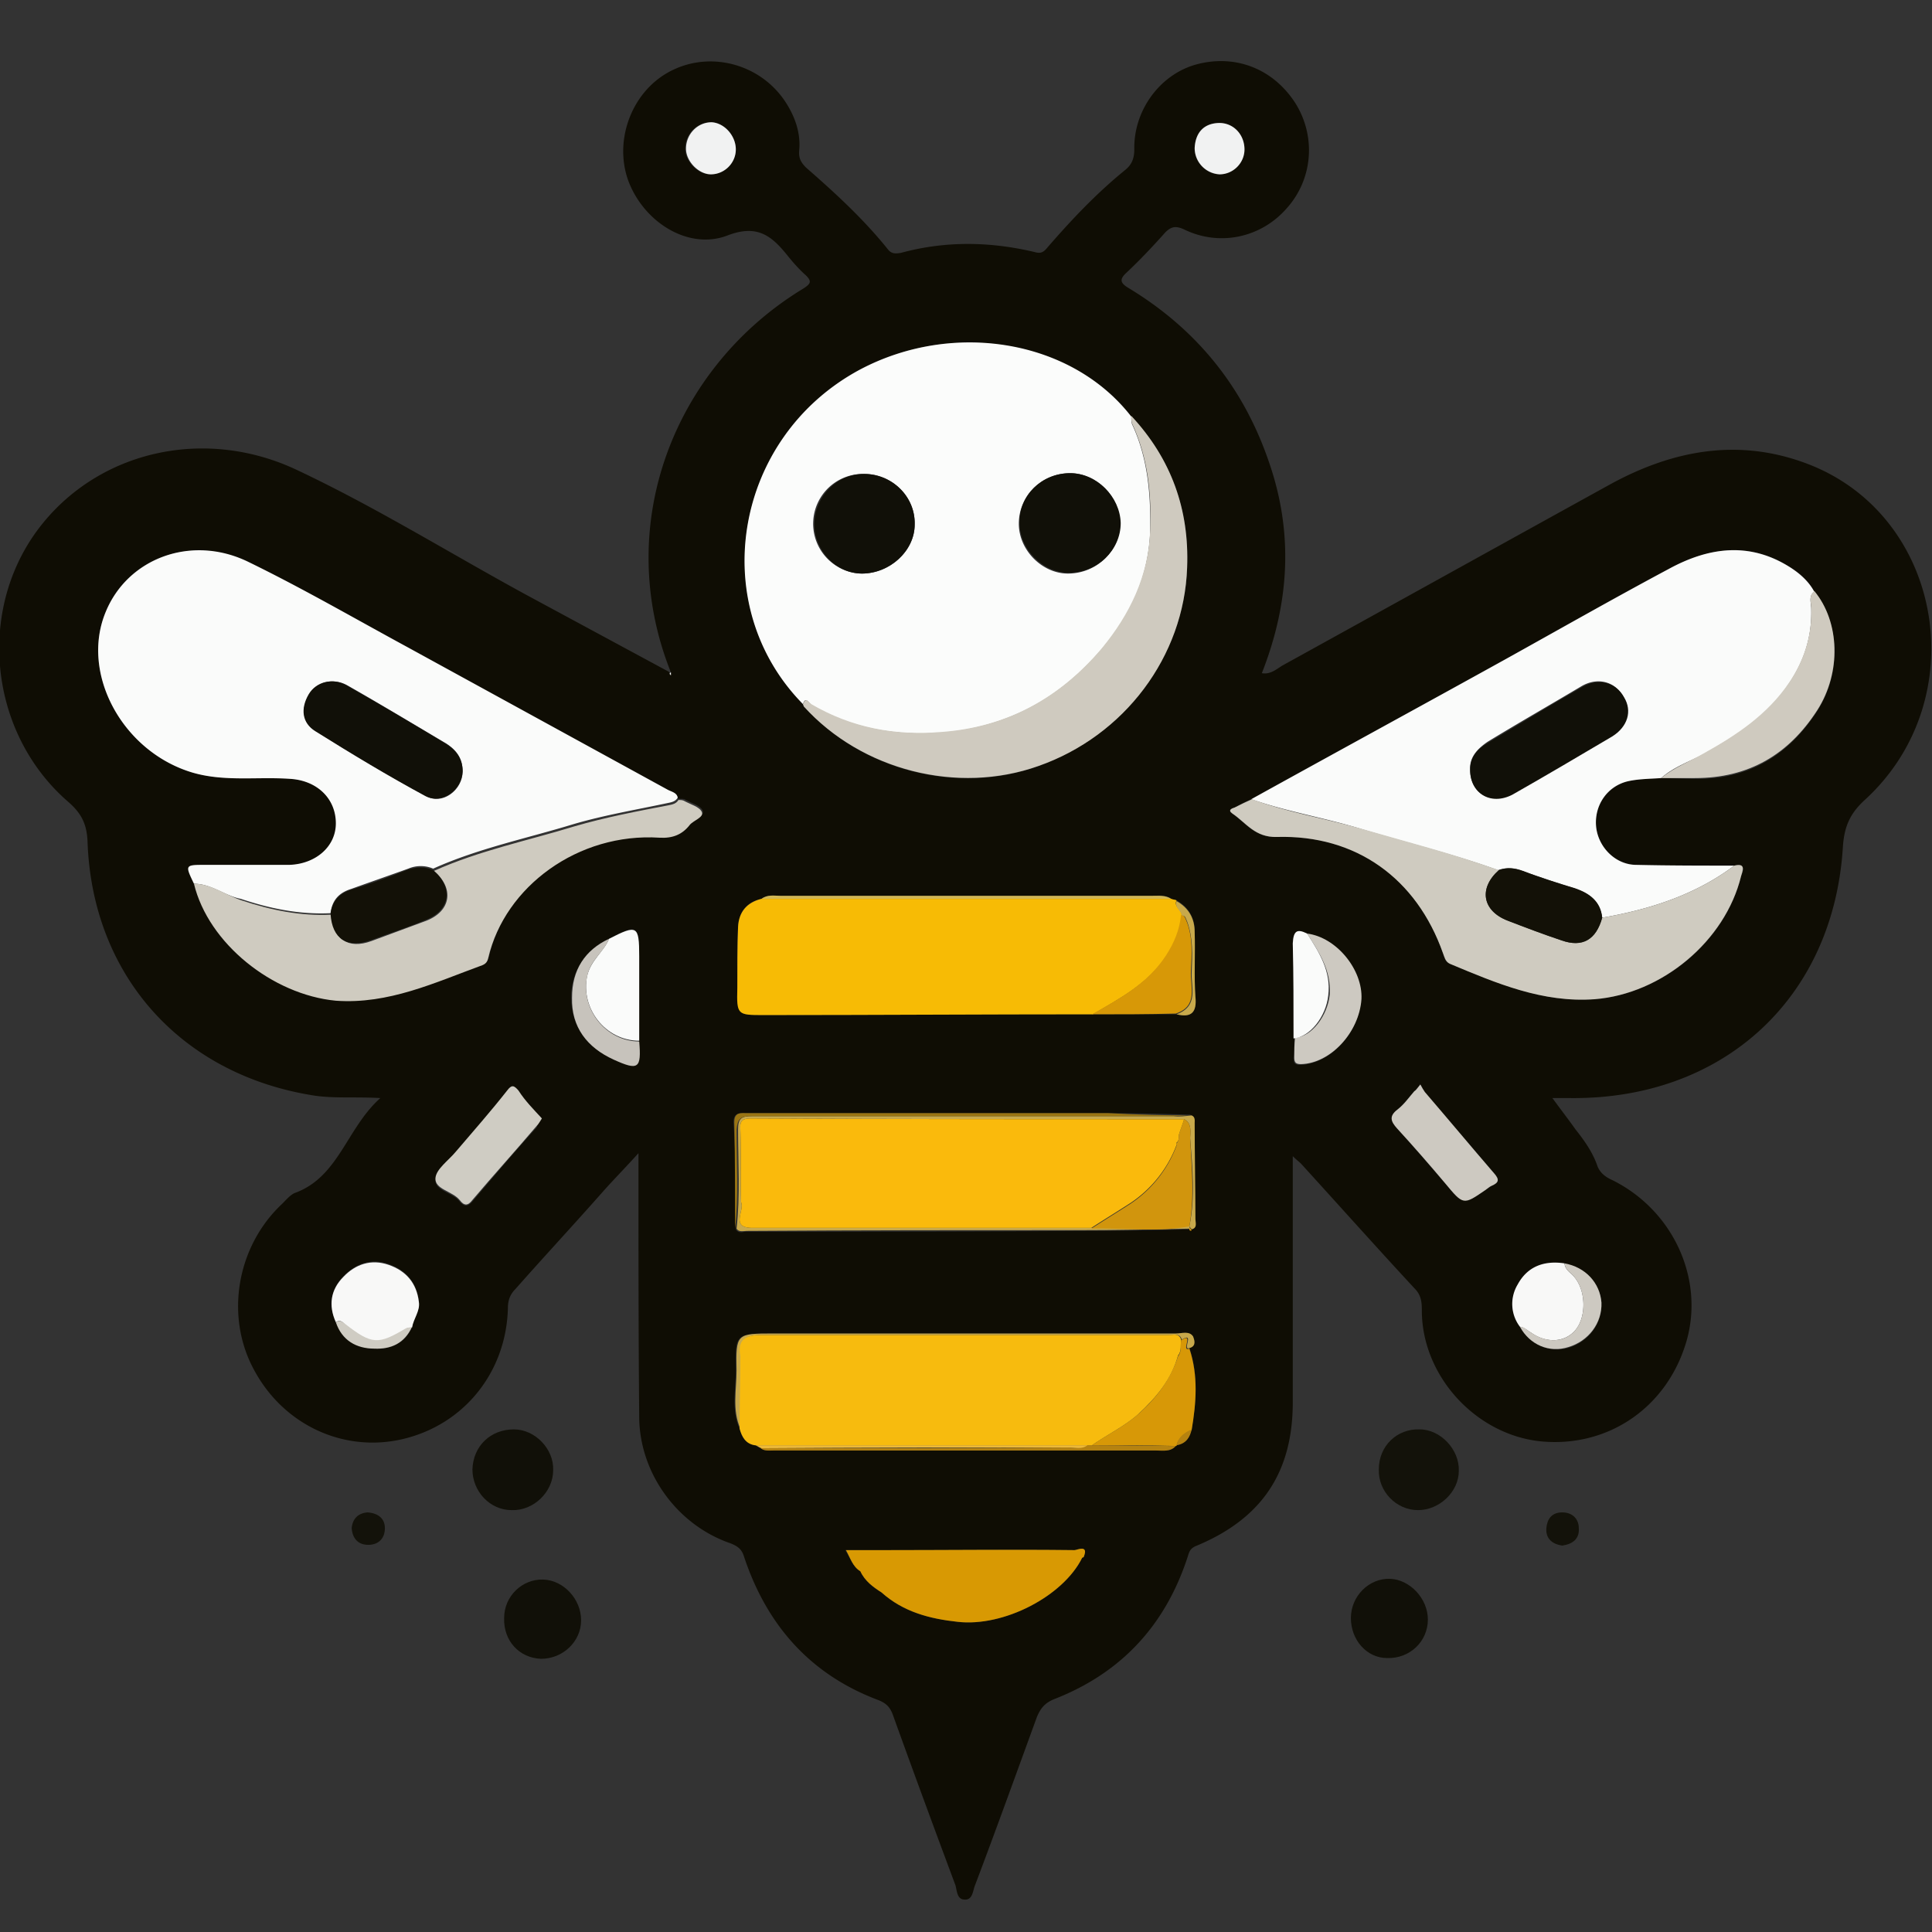 <svg xmlns="http://www.w3.org/2000/svg" xml:space="preserve" id="Layer_1" x="0" y="0" style="enable-background:new 0 0 256 256" version="1.1" viewBox="0 0 256 256"><rect x="0" y="0" width="256" height="256" fill="#333333" stroke="none"/><style>.st1{fill:#111008}.st2{fill:#13120a}.st4{fill:#fafbfa}.st6{fill:#cfcbc0}.st7{fill:#cfcabf}.st8{fill:#cdc9c1}.st9{fill:#cfccc3}.st10{fill:#f8f8f7}.st11{fill:#d79807}.st12{fill:#c8a94b}.st14{fill:#f1f2f2}.st16{fill:#b58210}.st20{fill:#d1950d}.st22{fill:#131107}</style><path d="M88.9 89.1c-7.8-19.5.4-40.5 17.6-50.9.9-.6 1.1-.9.3-1.7-.9-.8-1.7-1.7-2.5-2.7-2.1-2.6-4-4.1-7.9-2.6-5.2 2-11.2-1.8-13.2-7.4-1.9-5.5.7-12 5.9-14.5 5.3-2.6 11.9-.7 15.1 4.4 1.2 1.9 1.9 4 1.7 6.2-.1 1 .2 1.6.9 2.3 3.9 3.4 7.7 6.9 10.9 10.9.5.6 1.1.5 1.7.4 5.9-1.6 11.8-1.5 17.7-.1.7.2 1.1.1 1.6-.5 3.2-3.7 6.5-7.2 10.3-10.3.9-.7 1.3-1.5 1.3-2.8-.1-5.1 3.3-9.8 8-11.2 5.2-1.5 10.3.4 13.3 5 2.8 4.4 2.4 10.1-1.1 14-3.4 3.9-8.9 5.1-13.6 2.8-1.1-.5-1.7-.4-2.5.4-1.6 1.8-3.3 3.6-5.1 5.3-1 .9-.9 1.4.3 2.1 8.9 5.4 15.1 13 18.5 22.9 3.3 9.4 2.8 18.7-.9 28.1 1.1.2 1.9-.5 2.7-1 14.5-8 29.1-16.1 43.6-24.1 8.3-4.5 17-6.1 26.1-2.6 17.9 6.9 22 31.1 7.6 44.4-2 1.8-2.8 3.5-3 6.2-1.2 20.2-15.9 33.6-36.1 33.4h-2.4c1.1 1.5 2.1 2.8 3.1 4.2 1.2 1.5 2.3 3.1 2.9 4.9.4.9 1.1 1.4 2 1.8 8 4 12.1 13 9.8 21.2-2.5 8.8-10.3 14.2-19.2 13.4-8.6-.8-15.8-8.5-15.9-17.2 0-1 0-2-.8-2.9-5.1-5.5-10.1-11.1-15.2-16.7-.3-.3-.6-.5-1.1-1v32.6c0 9.3-4.1 15.4-12.7 19-.8.3-1 .7-1.2 1.4-2.9 9-8.7 15.4-17.6 18.9-1.3.5-1.9 1.2-2.4 2.4-2.7 7.4-5.4 14.9-8.2 22.3-.3.7-.3 2-1.4 1.9-1 0-1-1.2-1.2-1.9-2.8-7.5-5.6-15.1-8.3-22.6-.4-1.1-1-1.6-2.1-2-8.9-3.4-14.6-9.9-17.6-18.9-.3-1-.8-1.4-1.8-1.8-7-2.4-12-9.2-12.1-16.6-.1-10.9-.1-21.9-.1-32.8v-2.3c-1.8 2-3.3 3.5-4.8 5.2-3.8 4.3-7.7 8.5-11.5 12.8-.7.7-1 1.5-1 2.5-.2 8.5-5.8 15.5-14 17.4-7.8 1.8-15.8-1.9-19.7-9.3-3.8-7.1-2.2-16.3 3.8-21.9.5-.5 1-1.1 1.6-1.4 5.9-2.1 6.9-8.6 11.4-12.6-3.4-.2-6.4.1-9.2-.4-17.4-2.9-29-16-29.6-33.6-.1-2.3-.8-3.7-2.5-5.2-10.8-9.3-12.3-26.1-3.4-37 7.9-9.7 21.7-12.7 33.7-7 10.4 4.9 20.2 11 30.3 16.5L88.6 89c.1.1.1.2.2.2.1.2.1 0 .1-.1zM114 208.2c.6 1.3 1.7 2.1 2.8 2.8 2.9 2.6 6.4 3.5 10.1 3.9 6.1.7 14-3.4 16.5-8.5.1 0 .2-.1.2-.1.6-1.7-.9-.9-1.3-.9-8.5-.1-17 0-25.5 0H112c.7 1.1 1 2.2 2 2.8zm41.9-16.7c1.2-.2 1.7-1.1 2-2.1.6-3.6.9-7.2-.3-10.8 1-.3.6-1.2.4-1.5-.5-.8-1.5-.4-2.3-.4h-53.3c-4.9 0-5 0-4.9 4.9 0 2.6-.6 5.2.5 7.7.3 1.1.8 2 2 2.2.3.1.5.3.8.4.5.4 1.1.3 1.7.3h50.7c.9 0 1.9.2 2.6-.6l.1-.1zm-58.4-28.6c.4.6.9.3 1.4.3 14.8 0 29.6 0 44.4-.1 4.7 0 9.5-.1 14.2-.2h.1l.1-.1c.8-.2.5-.9.5-1.4 0-4.2 0-8.5-.1-12.7 0-.4.1-.8-.4-1-3.6-.1-7.3-.2-10.9-.2H99c-.8 0-1.8-.2-1.8 1.2.3 4.9.3 9.5.3 14.2zm58.4-28.5c2 .5 2.7-.3 2.5-2.4-.2-2.9-.1-5.7-.1-8.6 0-1.8-.8-3.2-2.4-4.1-.2-.1-.5-.1-.7-.2-.8-.6-1.7-.4-2.5-.4h-49.3c-.8 0-1.7-.2-2.5.4-2 .4-3 1.8-3.1 3.7-.2 2.7-.1 5.4-.1 8.1 0 3.6 0 3.6 3.5 3.6 14.5 0 29-.1 43.6-.1h11.1zm15.6 3.2c0 .9 0 1.7-.1 2.6 0 .7.2.9.9.9 3.9-.1 7.8-4.2 8-8.6.2-3.9-3.3-8.2-7.2-8.7-1.4-.7-1.8-.2-1.8 1.3.2 4.1.2 8.3.2 12.5zm29.9 38.2c1.3 2.4 3.9 3.5 6.4 2.8 2.7-.8 4.5-3.2 4.4-5.9-.1-2.6-2.1-4.7-4.9-5.2-2.7-.4-4.8.3-6.2 2.8-1 1.8-1 3.7.3 5.5zM80.7 124.4a8.3 8.3 0 0 0-5 7.7c0 3.9 2 6.6 5.5 8.2 3.4 1.5 3.7 1.2 3.4-2.4v-11.2c.1-4.1-.1-4.3-3.9-2.3zm-26.1 51.4c.2-1.1 1-2.1.9-3.4-.3-2.5-1.7-4.1-4-4.9-2.3-.8-4.3-.1-6 1.6-1.7 1.8-2 3.8-1 6 .8 2.4 2.8 3.5 5.1 3.6 2.2.1 4.1-.7 5-2.9zm175.2-61.1c-4.3 0-8.7 0-13-.1-2.8-.1-5-2.3-5.3-5a5.6 5.6 0 0 1 4.3-6.1c1.4-.3 2.9-.3 4.3-.4 1.5 0 3 .1 4.5.1 7.1.1 12.4-3.1 16.2-9 3.2-5 3-11.6-.4-15.8-.7-1.3-1.7-2.3-3-3.1-5.4-3.6-10.9-2.8-16.3.1-7.3 3.9-14.5 8-21.7 12-11.2 6.2-22.4 12.3-33.6 18.5-.7.3-1.5.7-2.2 1.1-.3.2-1 .4-.3.8 1.8 1.3 3 3.2 5.9 3.1 10.5-.3 18.6 5.5 22 15.4.2.5.2 1.1.9 1.4 6.2 2.5 12.2 5.2 19.2 4.7 8.9-.7 17.3-7.6 19.4-16.3.3-.7.7-1.7-.9-1.4zm-140-8.9c-.1-.8-.9-.9-1.4-1.1-11.5-6.3-23-12.7-34.5-18.9-7-3.8-13.9-7.9-21.1-11.3-7.6-3.7-15.9-.5-18.8 6.6-3.4 8.2 2.3 18.6 11.7 21.3 4.2 1.2 8.5.5 12.8.8 3.5.2 6 2.6 6.1 5.9 0 3.1-2.6 5.5-6.2 5.5-3.7.1-7.4 0-11.1 0-2.7 0-2.7 0-1.5 2.5 2 7.9 10.5 14.6 18.8 15.3 7 .5 13.1-2.4 19.4-4.7.5-.2.7-.6.8-1 2.2-9.3 11.9-16.6 22.7-15.9 1.7.1 3-.4 4-1.7.5-.6 1.9-1 1.6-1.7-.3-.7-1.6-1-2.4-1.5-.4-.1-.6 0-.9-.1zm60.1-50.6c-8-10.1-23.7-12.8-36-6.2-16.6 8.9-20.4 31.1-7.5 44.3 0 .1.1.2.1.3 7.7 8.5 20.4 11.8 31.1 7.9 11.3-4 19.3-14.5 19.7-26.3.3-7.6-2.1-14.4-7.4-20zm38.3 88.5c-.4.5-.6.7-.8.9-.7.8-1.4 1.7-2.2 2.4-1.1.9-.9 1.6-.1 2.5 2.2 2.4 4.3 4.9 6.4 7.3 2.4 2.8 2.4 2.8 5.3.9l.9-.6c.9-.4 1-.8.3-1.6-3.1-3.6-6.2-7.2-9.2-10.8-.2-.2-.3-.6-.6-1zm-116.4 4.5c-1.1-1.2-2.2-2.3-3.1-3.5-.6-.7-.8-.8-1.5 0-2.2 2.7-4.5 5.4-6.8 8.1-1 1.1-2.6 2.3-2.7 3.5-.1 1.5 2.3 1.7 3.2 2.9.6.7 1.1.7 1.7 0 2.8-3.3 5.6-6.6 8.5-9.8.2-.5.4-.8.7-1.2zm93.1-128.4c0-1.9-1.6-3.6-3.5-3.5-2 .1-3 1.3-3.1 3.3-.1 1.8 1.5 3.5 3.3 3.5 1.8 0 3.3-1.5 3.3-3.3zm-67.4 0c0-1.9-1.6-3.6-3.3-3.6-1.9 0-3.4 1.6-3.4 3.5 0 1.7 1.7 3.4 3.3 3.4 1.9 0 3.4-1.5 3.4-3.3z" style="fill:#0f0d04"/><path d="M68.1 189.4c2.8 0 5.3 2.6 5.2 5.4 0 2.9-2.6 5.4-5.5 5.3-2.9 0-5.2-2.5-5.2-5.4.1-3.1 2.4-5.3 5.5-5.3z" class="st1"/><path d="M187.9 200.1c-2.9 0-5.3-2.5-5.2-5.4 0-3.1 2.4-5.4 5.4-5.3 2.8 0 5.3 2.7 5.2 5.5 0 2.8-2.6 5.2-5.4 5.2z" class="st2"/><path d="M189.2 214.6c0 2.9-2.4 5.2-5.4 5.1-2.7 0-4.8-2.4-4.8-5.3s2.4-5.3 5.2-5.2c2.6.1 5 2.6 5 5.4zM66.8 214.4c0-2.9 2.4-5.2 5.2-5.1 2.7.1 5 2.6 5 5.4 0 2.8-2.4 5.1-5.3 5.1-2.9-.1-5-2.4-4.9-5.4z" class="st1"/><path d="M207 204.8c-1.3-.2-2.2-.9-2.1-2.3.1-1.2.7-2.1 2.1-2.1 1.4 0 2.2.9 2.2 2.1.1 1.4-.8 2.1-2.2 2.3zM48.7 200.4c1.4.1 2.3.8 2.3 2.1s-.8 2.2-2.2 2.2c-1.4 0-2.1-.9-2.2-2.2.1-1.2.8-2 2.1-2.1z" class="st2"/><path d="M106.4 93.3C93.5 80.2 97.2 58 113.9 49c12.4-6.6 28.1-4 36 6.2 0 .3 0 .7.1 1 2.1 4.5 2.5 9.3 2.4 14.2-.2 6-2.6 11.1-6.4 15.6-5.6 6.6-12.6 10.4-21.4 11.1-6.1.4-11.8-.6-17.1-3.7-.4-.4-.8-1.1-1.1-.1zm35.4-30.6c-3.8 0-6.8 3-6.8 6.7 0 3.5 3.1 6.6 6.5 6.6 3.8 0 6.9-3 6.9-6.6 0-3.6-3.1-6.7-6.6-6.7zm-27.3.1a6.6 6.6 0 0 0-.3 13.2c3.7 0 7-3 7-6.5.1-3.7-3-6.7-6.7-6.7z" style="fill:#fbfcfb"/><path d="M25.7 117.1c-1.2-2.5-1.2-2.5 1.5-2.5h11.1c3.5-.1 6.2-2.4 6.2-5.5 0-3.3-2.5-5.7-6.1-5.9-4.3-.3-8.6.4-12.8-.8-9.3-2.7-15-13.1-11.6-21.3 2.9-7.1 11.3-10.3 18.8-6.7 7.2 3.5 14.1 7.5 21.1 11.3l34.5 18.9c.5.3 1.3.4 1.4 1.1-.3.5-.8.6-1.3.7-4.2.9-8.4 1.6-12.5 2.8-6.2 1.9-12.6 3.2-18.6 5.9a4.2 4.2 0 0 0-3.3 0c-2.5.9-5.1 1.8-7.6 2.7-1.6.5-2.5 1.5-2.7 3.2-4.1.2-8-.6-11.9-1.9-2.1-.4-3.9-2-6.2-2zm35.6-14.9c0-1.7-.8-2.8-2.2-3.7-4.4-2.6-8.7-5.2-13.1-7.7-1.8-1-4-.5-5 1.2-1.2 1.9-.9 3.8.9 4.9 4.8 3 9.6 5.9 14.6 8.6 2.1 1.2 4.8-.8 4.8-3.3zM220.1 103.1c-1.4.1-2.9.1-4.3.4-2.8.6-4.6 3.2-4.3 6.1.3 2.7 2.6 5 5.3 5 4.3.1 8.7.1 13 .1-5.2 3.9-11.2 5.8-17.5 6.9-.3-2.2-1.7-3.3-3.7-3.9-2.3-.7-4.6-1.5-6.9-2.3-1.1-.4-2.1-.5-3.2-.1-6.1-2.2-12.4-3.7-18.6-5.6-4.7-1.4-9.5-2.2-14.1-3.8 11.2-6.2 22.4-12.3 33.6-18.5 7.2-4 14.4-8.1 21.7-12 5.3-2.9 10.8-3.7 16.3-.1 1.2.8 2.3 1.8 3 3.1-.8.6-.4 1.5-.4 2.3.1 3.6-.9 6.8-2.9 9.8-2.8 4.3-6.9 6.9-11.3 9.4-1.9 1-4 1.7-5.7 3.2zm-25.3-1.1c0 3.1 2.7 4.7 5.5 3.2 4.4-2.5 8.8-5 13.2-7.7 2.1-1.3 2.7-3.3 1.6-5.2-1.1-2-3.4-2.6-5.5-1.4-4.2 2.5-8.4 4.9-12.5 7.4-1.3.9-2.4 2-2.3 3.7z" class="st4"/><path d="M155.2 119.1c.2.1.5.1.7.2-.4.8.6 1.2.7 1.9-.2 2-.9 3.7-2 5.4-2.4 3.7-6.2 5.7-9.8 7.8-14.5 0-29 .1-43.6.1-3.5 0-3.6 0-3.5-3.6 0-2.7 0-5.4.1-8.1.1-1.9 1.1-3.2 3.1-3.7h54.3z" style="fill:#f7bb05"/><path d="M165.9 105.9c4.6 1.7 9.4 2.5 14.1 3.8 6.2 1.8 12.5 3.4 18.6 5.6-2.7 2.4-2.2 5.4 1.2 6.7 2.4.9 4.7 1.8 7.1 2.6 2.8 1 4.6-.1 5.4-3 6.3-1.1 12.3-3 17.5-6.9 1.6-.4 1.1.7.9 1.4-2.1 8.6-10.5 15.6-19.4 16.3-6.9.5-13-2.1-19.2-4.7-.6-.3-.7-.9-.9-1.4-3.5-9.9-11.5-15.7-22-15.4-2.9.1-4.1-1.9-5.9-3.1-.7-.5 0-.7.3-.8.8-.4 1.6-.8 2.3-1.1zM25.7 117.1c2.3 0 4.2 1.5 6.3 2.2 3.9 1.3 7.8 2.1 11.9 1.9.2 3.3 2.3 4.6 5.3 3.5 2.4-.9 4.9-1.8 7.3-2.7 3.3-1.3 3.7-4.3 1-6.6 6-2.7 12.4-4 18.6-5.9 4.1-1.2 8.3-2 12.5-2.8.5-.1 1-.2 1.3-.7.2 0 .5 0 .7.1.9.5 2.1.8 2.4 1.5.3.7-1.1 1.1-1.6 1.7-1 1.3-2.3 1.8-4 1.7-10.8-.7-20.5 6.5-22.7 15.9-.1.5-.3.8-.8 1-6.3 2.3-12.4 5.2-19.4 4.7-8.4-.8-16.9-7.6-18.8-15.5z" class="st6"/><path d="M106.4 93.3c.4-1 .7-.3 1.1 0 5.3 3.1 11 4.2 17.1 3.7 8.8-.6 15.8-4.5 21.4-11.1 3.7-4.5 6.2-9.6 6.4-15.6.2-4.9-.3-9.7-2.4-14.2-.1-.3-.1-.7-.1-1 5.3 5.7 7.7 12.4 7.4 20.1-.4 11.8-8.3 22.3-19.7 26.3-10.7 3.8-23.4.6-31.1-7.9 0-.1-.1-.2-.1-.3zM220.1 103.1c1.7-1.4 3.8-2.2 5.7-3.3 4.3-2.4 8.4-5.1 11.3-9.4 2-3 3-6.2 2.9-9.8 0-.7-.4-1.6.4-2.3 3.4 4.1 3.6 10.8.4 15.8-3.8 5.9-9.1 9-16.2 9h-4.5z" class="st7"/><path d="M188.2 143.7c.2.4.4.7.6 1 3.1 3.6 6.1 7.2 9.2 10.8.7.8.6 1.2-.3 1.6-.3.1-.6.4-.9.6-2.9 2-2.9 2-5.3-.9-2.1-2.5-4.2-4.9-6.4-7.3-.8-.9-1.1-1.6.1-2.5.9-.7 1.5-1.6 2.2-2.4.2-.1.4-.4.8-.9z" class="st8"/><path d="M71.8 148.2c-.2.3-.4.7-.7 1-2.8 3.3-5.7 6.5-8.5 9.8-.6.8-1.1.8-1.7 0-1-1.2-3.3-1.4-3.2-2.9.1-1.2 1.7-2.3 2.7-3.5 2.3-2.7 4.6-5.3 6.8-8.1.6-.8.9-.7 1.5 0 .9 1.4 2 2.5 3.1 3.7z" class="st9"/><path d="M44.5 175.2c-1-2.2-.7-4.3 1-6 1.6-1.7 3.7-2.4 6-1.6 2.3.8 3.7 2.4 4 4.9.2 1.2-.7 2.2-.9 3.4-.3.1-.6 0-.8.2-3.7 2.2-4.5 2.2-8.1-.6-.4-.5-.8-.6-1.2-.3z" class="st10"/><path d="M80.7 124.4c3.7-1.9 4-1.8 4 2.3v11.2c-4.5 0-7.8-4.3-6.9-8.6.5-2.1 2.2-3.2 2.9-4.9z" class="st4"/><path d="M201.4 175.8a4.99 4.99 0 0 1-.3-5.6c1.3-2.4 3.5-3.2 6.2-2.8.1.9.8 1.2 1.3 1.8 1.6 1.9 1.6 5.4.1 7.1-1.4 1.6-3.8 1.7-5.8.3-.5-.3-.9-.7-1.5-.8z" class="st10"/><path d="M173.2 123.7c3.9.5 7.4 4.8 7.2 8.7-.3 4.4-4.1 8.5-8 8.6-.7 0-.9-.2-.9-.9 0-.9 0-1.7.1-2.6 2.2-.1 4.3-2.9 4.6-5.7.2-3.2-1.4-5.6-3-8.1z" class="st8"/><path d="M144.7 191.5c2-1.4 4.3-2.5 6.1-4.1 2.4-2.1 4.3-4.6 5.3-7.7.5-.6.3-1.4.4-2.1 1.8-1.2-.1 1.6 1.1 1.1 1.2 3.6.9 7.2.3 10.8-.9.5-1.8 1-2 2.1h-.1c-3.7-.1-7.4-.1-11.1-.1zM144.7 134.4c3.7-2.1 7.4-4.1 9.8-7.8 1.1-1.7 1.8-3.4 2-5.4.5.1.5.4.7.8.9 2.2.7 4.5.6 6.7-.1 2.1 1 4.6-2 5.6-3.7.1-7.4.1-11.1.1z" class="st11"/><path d="M157.9 147.8c.5.2.4.7.4 1 0 4.2.1 8.5.1 12.7 0 .5.3 1.2-.5 1.4-.1-.1-.2-.3-.3-.4.8-3.9.4-7.8.1-11.7 0-.6.3-2-.8-2.5-19.1 0-38.2 0-57.3-.1-1.1 0-1.6.2-1.5 1.4.1 3.2 0 6.5.1 9.7.5 1.1-1.5 3.4 1.5 3.4h44.9c4.3-.1 8.7.5 13-.3v.4c-4.7.1-9.5.2-14.2.2-14.8 0-29.6 0-44.4.1-.5 0-1.1.2-1.4-.3.5-4.4.2-8.8.2-13.1 0-1.5.4-1.8 1.9-1.8h55.8c.7.1 1.5 0 2.4-.1z" class="st12"/><path d="M173.2 123.7c1.6 2.5 3.2 5 2.8 8.2-.3 2.8-2.4 5.5-4.6 5.7 0-4.2 0-8.4-.1-12.6.1-1.6.5-2 1.9-1.3z" class="st4"/><path d="M80.7 124.4c-.7 1.8-2.5 2.8-2.9 5-.9 4.3 2.5 8.6 6.9 8.6.3 3.6-.1 3.9-3.4 2.4-3.5-1.6-5.6-4.3-5.5-8.2 0-3.7 1.7-6.3 4.9-7.8z" style="fill:#c7c3bc"/><path d="M164.9 19.8c0 1.8-1.5 3.3-3.3 3.3a3.5 3.5 0 0 1-3.3-3.5c.1-1.9 1.1-3.2 3.1-3.3 2-.1 3.5 1.5 3.5 3.5zM97.5 19.8c0 1.8-1.5 3.3-3.3 3.3-1.6 0-3.3-1.7-3.3-3.4 0-1.9 1.5-3.5 3.4-3.5 1.7.1 3.2 1.8 3.2 3.6z" class="st14"/><path d="M201.4 175.8c.6 0 1 .5 1.5.8 2.1 1.4 4.4 1.3 5.8-.3 1.5-1.7 1.5-5.2-.1-7.1-.5-.6-1.2-.9-1.3-1.8 2.8.5 4.7 2.6 4.9 5.2.1 2.7-1.7 5.1-4.4 5.9-2.5.8-5.1-.3-6.4-2.7z" class="st8"/><path d="M157.7 178.6c-1.2.5.7-2.2-1.1-1.1-.3-.9-1-.6-1.6-.6h-54.2c-1.9 0-3 .6-2.6 2.8 0 3.2-.1 6.4-.1 9.6-1.1-2.5-.5-5.1-.5-7.7-.1-4.9 0-4.9 4.9-4.9h53.3c.8 0 1.8-.4 2.3.4.1.3.5 1.2-.4 1.5z" class="st12"/><path d="M157.9 147.8c-.9 0-1.7.1-2.6.1H99.5c-1.4 0-1.8.4-1.9 1.8 0 4.4.3 8.8-.2 13.1 0-4.7 0-9.4-.1-14.1 0-1.4.9-1.2 1.8-1.2h47.8c3.7.2 7.4.3 11 .3z" style="fill:#9a7513"/><path d="M144.7 191.5c3.7 0 7.4.1 11.1.1-.7.8-1.7.6-2.6.6h-50.7c-.6 0-1.2.1-1.7-.3 13.6 0 27.1 0 40.7-.1.8 0 1.7.2 2.5-.3h.7z" class="st16"/><path d="M155.2 119.1h-54.3c.8-.6 1.7-.4 2.5-.4h49.3c.8 0 1.7-.1 2.5.4z" style="fill:#d2b754"/><path d="M144.1 191.5c-.8.6-1.7.3-2.5.3-13.6 0-27.1 0-40.7.1-.3-.1-.5-.3-.8-.4h44z" style="fill:#edb938"/><path d="M44.5 175.2c.5-.3.8-.1 1.2.2 3.6 2.8 4.4 2.8 8.1.6.2-.1.6-.1.8-.2-1 2.2-2.8 3-5 2.9-2.4 0-4.3-1.1-5.1-3.5z" class="st9"/><path d="M155.9 134.4c3-1.1 1.9-3.6 2-5.6.1-2.3.2-4.5-.6-6.7-.2-.4-.2-.8-.7-.8-.1-.7-1-1-.7-1.9 1.6.9 2.4 2.3 2.4 4.1.1 2.9-.1 5.8.1 8.6.2 2-.5 2.8-2.5 2.3z" class="st12"/><path d="M142.4 205.4c-8.5-.1-17 0-25.5 0h-4.8c.6 1.1.9 2.2 1.9 2.8.6 1.3 1.7 2.1 2.8 2.8 2.9 2.6 6.4 3.5 10.1 3.9 6.1.7 14-3.4 16.5-8.5.1 0 .2-.1.2-.1.7-1.7-.9-.9-1.2-.9z" style="fill:#d89903"/><path d="M155.9 191.5c.2-1.1 1.1-1.7 2-2.1-.2 1-.7 1.9-2 2.1z" class="st16"/><path d="M157.6 163v-.4c.1.1.2.3.3.4l-.1.1-.2-.1z" class="st20"/><path d="M88.9 89.1v.4c-.1-.1-.1-.2-.2-.2.1-.1.1-.2.2-.2z" style="fill:#fcfefd"/><path d="M141.8 62.7c3.5 0 6.6 3.1 6.7 6.6 0 3.6-3.1 6.6-6.9 6.6-3.4 0-6.5-3.1-6.5-6.6-.1-3.6 2.9-6.6 6.7-6.6zM114.5 62.8c3.7 0 6.8 3 6.7 6.7 0 3.5-3.3 6.5-7 6.5-3.4 0-6.3-3-6.3-6.6.1-3.7 3-6.6 6.6-6.6zM61.3 102.2c-.1 2.5-2.7 4.4-4.9 3.3-5-2.7-9.8-5.6-14.6-8.6-1.8-1.1-2-3-.9-4.9 1-1.7 3.2-2.2 5-1.2 4.4 2.5 8.8 5.1 13.1 7.7 1.5.9 2.3 2.1 2.3 3.7z" class="st1"/><path d="M57.4 115.3c2.7 2.3 2.3 5.3-1 6.6-2.4 1-4.9 1.8-7.3 2.7-3.1 1.1-5.1-.2-5.3-3.5.2-1.6 1.1-2.7 2.7-3.2 2.6-.8 5.1-1.7 7.6-2.7 1.1-.3 2.2-.4 3.3.1z" class="st22"/><path d="M194.8 102c0-1.7 1-2.8 2.4-3.6 4.2-2.5 8.3-5 12.5-7.4 2.1-1.2 4.4-.6 5.5 1.4 1.1 1.8.5 3.9-1.6 5.2-4.4 2.6-8.8 5.2-13.2 7.7-2.9 1.5-5.6-.2-5.6-3.3z" class="st1"/><path d="M212.3 121.6c-.8 2.9-2.6 4-5.4 3-2.4-.8-4.8-1.7-7.1-2.6-3.4-1.3-3.9-4.3-1.2-6.7 1.1-.4 2.1-.3 3.2.1 2.3.9 4.6 1.6 6.9 2.3 1.9.7 3.4 1.7 3.6 3.9z" class="st22"/><path d="M156.1 179.6c.5-.6.3-1.4.4-2.1-.3-.9-1-.6-1.6-.6h-54.2c-1.9 0-3 .6-2.6 2.8 0 3.2-.1 6.4-.1 9.6.3 1.1.8 2 2 2.2h44.7c2-1.4 4.3-2.5 6.1-4.1 2.4-2.2 4.4-4.6 5.3-7.8-8-.7-16-.8-24-.8 8 .1 16 .2 24 .8zm-36-.6h6c-2-.1-4-.1-6 0z" style="fill:#f7bb0e"/><path d="M156.2 150.4c.2-.7.5-1.4.7-2.1 1.1.5.8 1.9.8 2.5.2 3.9.6 7.8-.1 11.7-4.3.8-8.6.2-13 .3 1.7-1.1 3.5-2.2 5.2-3.3a16 16 0 0 0 6.1-7.7v-.3c.3-.3.3-.7.3-1.1z" class="st20"/><path d="M156.2 150.4c.2-.7.5-1.4.7-2.1-19.1 0-38.2 0-57.3-.1-1.1 0-1.6.2-1.5 1.4.1 3.2 0 6.5.1 9.7.5 1.1-1.5 3.4 1.5 3.4h44.9c1.7-1.1 3.5-2.2 5.2-3.3a16 16 0 0 0 6.1-7.7h-16.4 16.4v-.3c.3-.2.3-.6.3-1-.1-.2-.3-.3-.5-.4.2.1.3.2.5.4z" style="fill:#faba0c"/></svg>